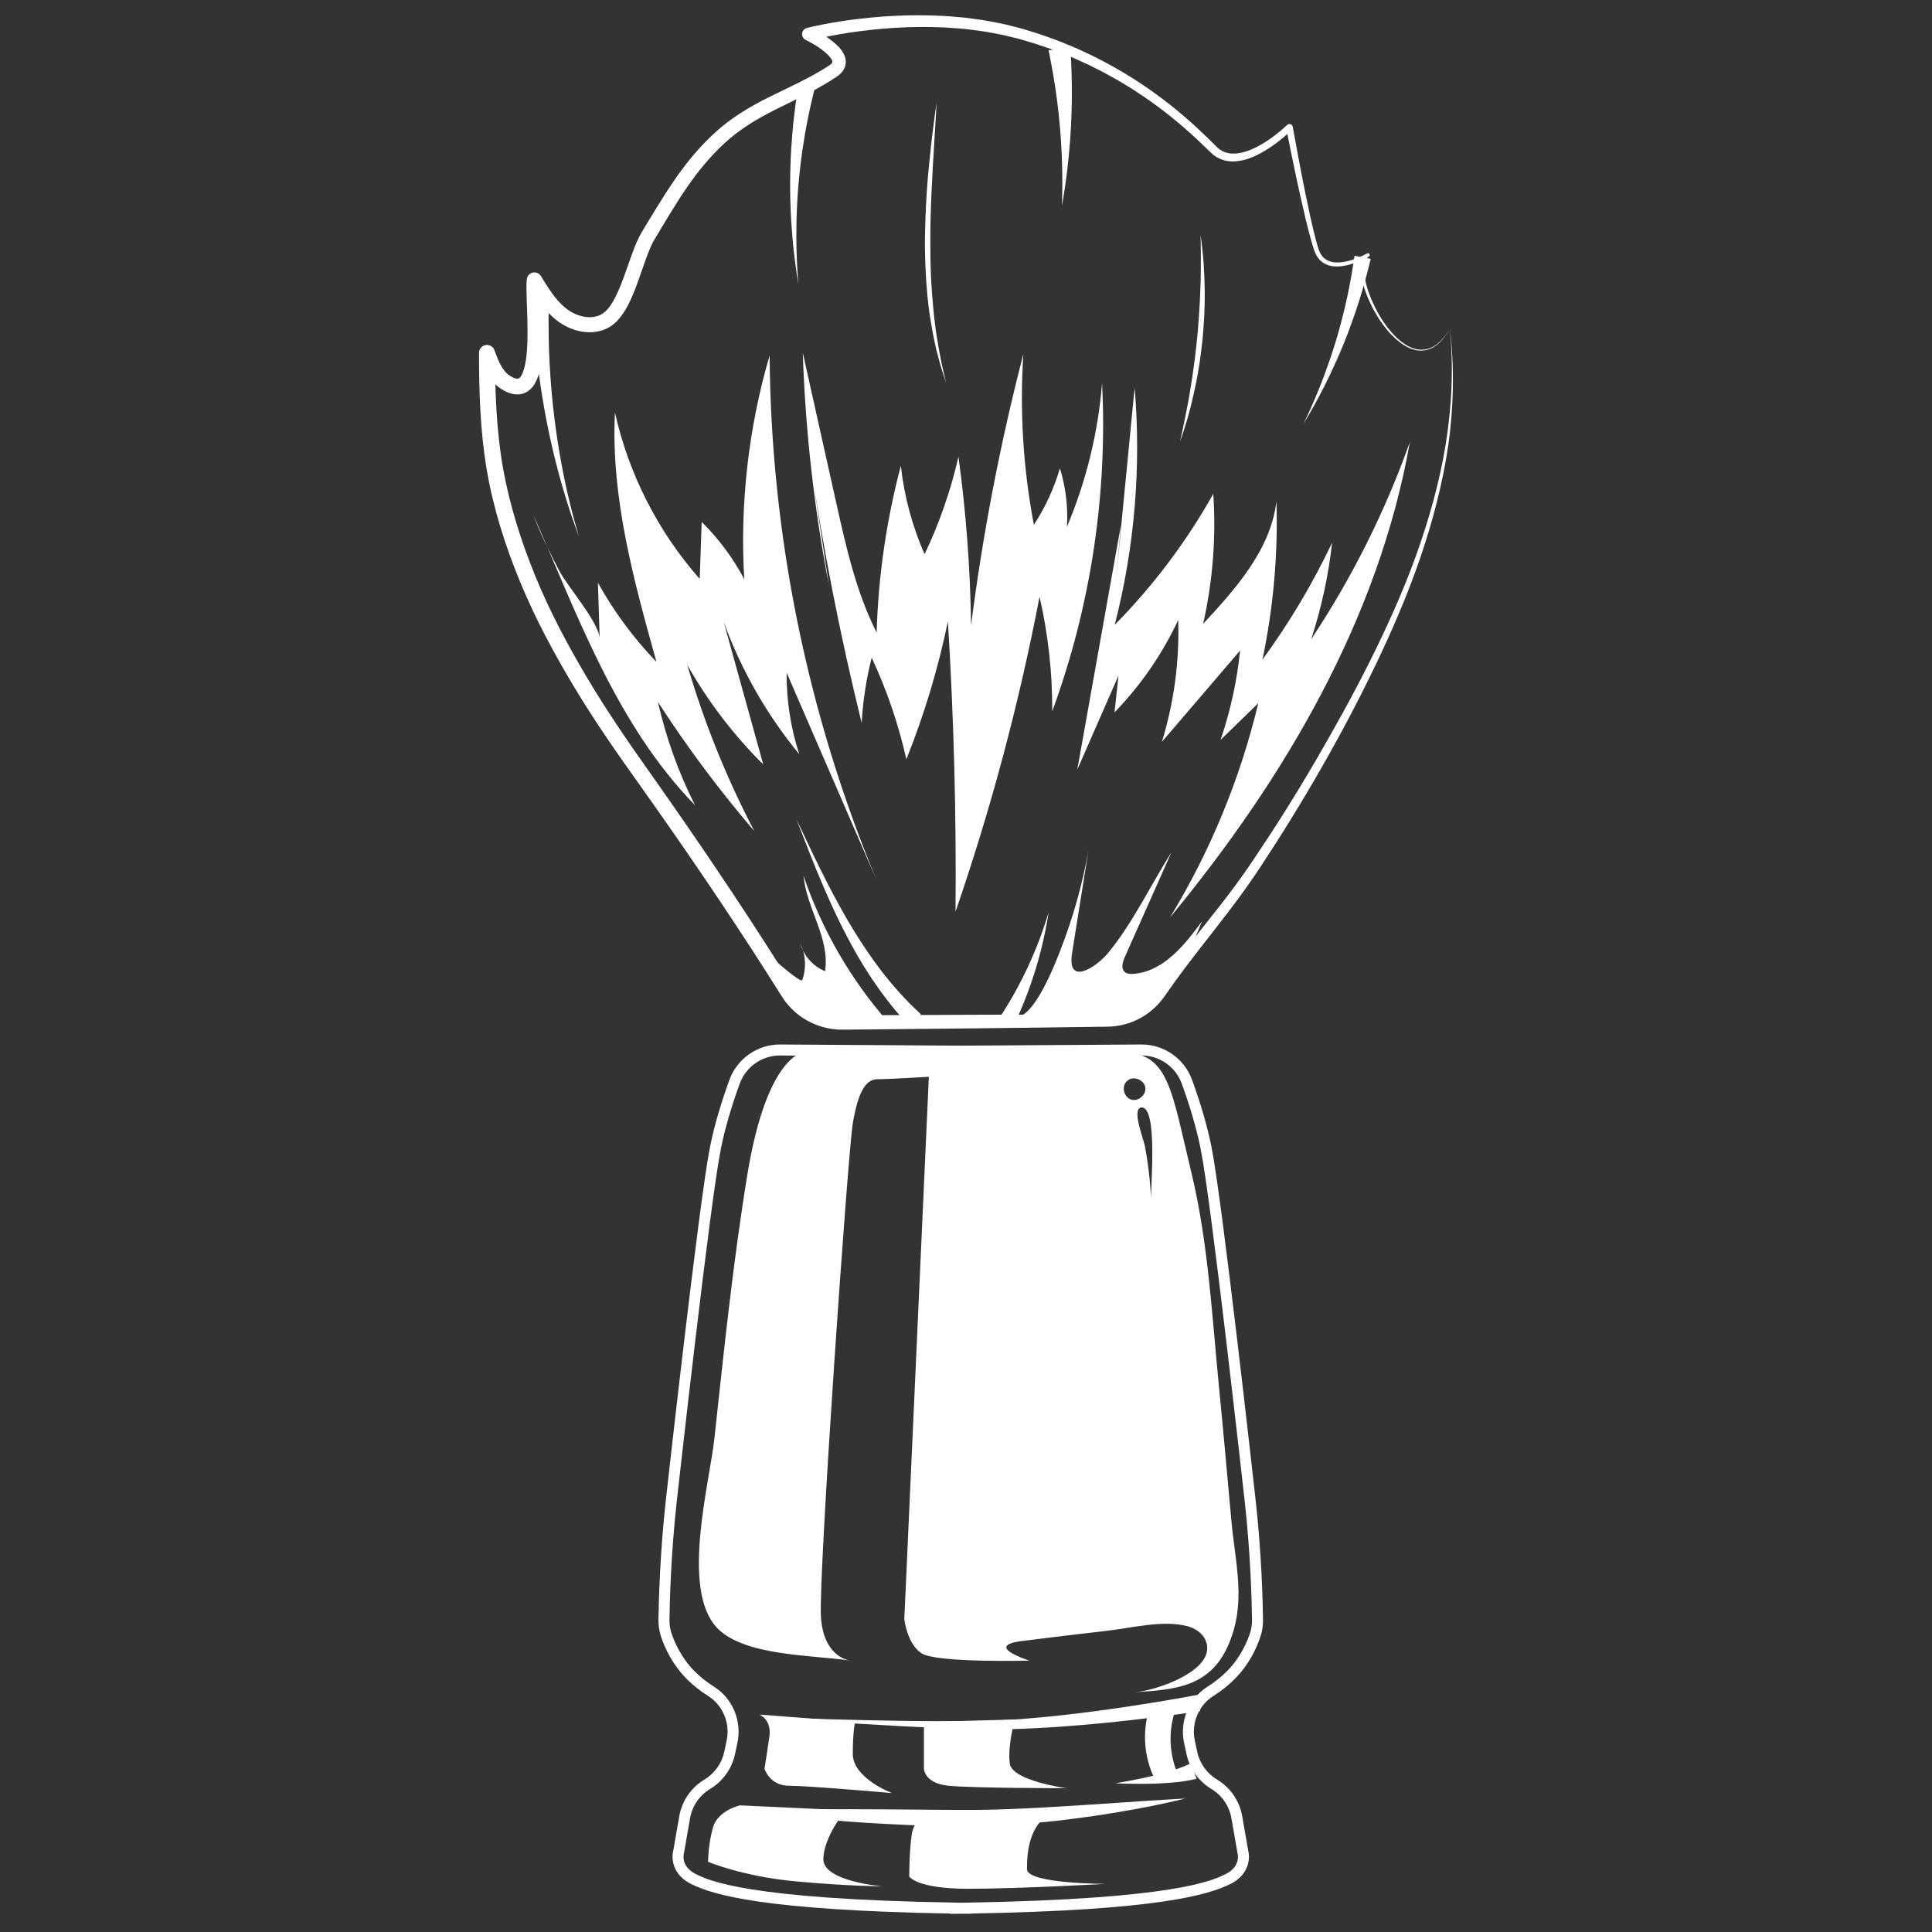 <svg xmlns="http://www.w3.org/2000/svg" xmlns:xlink="http://www.w3.org/1999/xlink" width="100" zoomAndPan="magnify" viewBox="0 0 675 675" height="100" preserveAspectRatio="xMidYMid meet" version="1.0"><rect x="0" y="0" width="675" height="675" fill="#333333" stroke="none"/><defs><clipPath id="02e4cc533c"><path d="M 167.363 5.336 L 507.617 5.336 L 507.617 359.902 L 167.363 359.902 Z M 167.363 5.336 " clip-rule="nonzero"/></clipPath><clipPath id="91861b494a"><path d="M 230 364.715 L 441.48 364.715 L 441.48 668.664 L 230 668.664 Z M 230 364.715 " clip-rule="nonzero"/></clipPath></defs><g clip-path="url(#02e4cc533c)"><path fill="#ffffff" d="M 506.555 114.918 C 505.902 115.891 505.383 116.945 504.605 117.828 C 503.918 118.777 503.07 119.594 502.184 120.363 C 501.699 120.695 501.238 121.062 500.73 121.363 C 500.191 121.594 499.68 121.906 499.109 122.074 C 497.984 122.41 496.781 122.598 495.602 122.441 L 494.715 122.34 L 493.859 122.102 C 493.277 121.973 492.738 121.723 492.191 121.484 C 491.113 121.004 490.105 120.363 489.164 119.656 C 488.219 118.953 487.324 118.172 486.508 117.324 C 485.66 116.508 484.898 115.598 484.16 114.688 C 482.68 112.855 481.383 110.879 480.242 108.824 C 479.094 106.77 478.09 104.633 477.27 102.418 C 476.863 101.309 476.508 100.18 476.203 99.031 C 475.91 97.879 475.68 96.711 475.539 95.52 C 475.453 94.32 475.359 93.102 475.629 91.863 C 475.859 90.664 476.395 89.316 477.633 88.551 L 478.246 89.59 C 475.828 90.961 473.293 92.027 470.57 92.68 C 469.207 92.969 467.801 93.191 466.355 93.074 C 464.918 93.043 463.438 92.566 462.188 91.734 C 461.582 91.281 460.988 90.809 460.582 90.168 C 460.07 89.598 459.781 88.922 459.488 88.25 C 459.145 87.57 458.992 86.914 458.777 86.281 C 458.566 85.645 458.375 84.988 458.191 84.328 C 457.43 81.691 456.793 79.078 456.145 76.441 C 453.637 65.91 451.453 55.328 449.367 44.715 L 451.34 45.328 C 448.484 48.109 445.434 50.543 442.031 52.617 C 438.645 54.625 434.852 56.434 430.5 56.398 C 428.348 56.387 426.105 55.691 424.32 54.383 C 423.844 54.086 423.473 53.688 423.051 53.336 L 422.004 52.324 L 419.941 50.328 C 417.18 47.699 414.363 45.113 411.426 42.688 C 408.5 40.246 405.492 37.906 402.391 35.695 C 400.836 34.598 399.285 33.492 397.68 32.469 C 396.102 31.402 394.492 30.391 392.852 29.422 C 391.238 28.414 389.578 27.48 387.91 26.566 C 386.262 25.613 384.566 24.758 382.863 23.906 C 381.18 23.02 379.453 22.227 377.715 21.449 L 375.121 20.266 L 372.477 19.195 C 368.973 17.723 365.375 16.48 361.766 15.297 L 356.363 13.664 L 350.754 12.293 C 347.027 11.539 343.398 10.836 339.598 10.434 L 336.777 10.082 L 333.941 9.871 C 332.047 9.742 330.16 9.555 328.258 9.539 C 324.465 9.379 320.664 9.406 316.867 9.523 C 313.066 9.668 309.273 9.922 305.492 10.309 C 301.711 10.711 297.934 11.18 294.191 11.824 C 290.461 12.457 286.68 13.195 283.105 14.113 L 283.488 9.891 C 286.941 11.641 290.145 13.434 293.102 16.469 C 293.816 17.258 294.531 18.156 295.043 19.406 C 295.562 20.598 295.734 22.438 295 23.871 C 294.301 25.305 293.301 26.121 292.312 26.809 L 290.043 28.273 C 286.832 30.273 283.621 31.984 280.363 33.629 L 270.68 38.41 C 264.332 41.605 258.328 45.234 253.27 49.914 C 251.906 51.152 250.719 52.332 249.516 53.59 C 248.312 54.852 247.148 56.16 246.02 57.5 C 243.766 60.184 241.668 63.016 239.676 65.941 C 237.68 68.863 235.785 71.883 233.918 74.938 C 232.086 77.965 230.121 81.172 228.402 84.113 C 226.828 86.965 225.723 90.336 224.523 93.715 C 223.336 97.109 222.191 100.586 220.648 104.043 C 219.863 105.766 219.031 107.496 217.918 109.18 C 216.785 110.836 215.523 112.555 213.543 113.852 L 213.195 114.105 L 213.105 114.164 L 213.062 114.199 L 212.91 114.285 L 212.762 114.367 L 212.164 114.688 C 211.699 114.906 211.02 115.211 210.508 115.371 C 209.441 115.746 208.344 115.926 207.25 116.043 C 205.066 116.199 202.918 115.926 200.922 115.297 C 198.918 114.688 197.047 113.746 195.34 112.547 C 194.809 112.168 194.594 111.988 194.168 111.656 C 193.762 111.312 193.344 110.969 192.988 110.633 C 192.246 109.957 191.562 109.242 190.906 108.516 C 188.301 105.574 186.336 102.352 184.445 99.281 L 189.379 98.277 C 189.285 99.047 189.277 100.262 189.305 101.375 L 189.414 104.859 L 189.672 111.969 C 189.734 114.359 189.758 116.762 189.699 119.188 C 189.633 121.613 189.492 124.062 189.137 126.566 C 188.957 127.816 188.711 129.086 188.352 130.379 C 187.984 131.672 187.484 133.012 186.648 134.367 C 185.836 135.695 184.266 137.215 182.207 137.645 C 180.172 138.07 178.438 137.531 177.043 136.953 C 176.375 136.602 175.793 136.324 175.09 135.879 C 174.711 135.641 173.816 134.977 173.355 134.52 C 172.27 133.508 171.387 132.367 170.672 131.207 C 169.238 128.875 168.352 126.488 167.527 124.242 L 172.914 123.312 C 172.938 136.656 173.426 150.191 175.668 163.152 C 177.973 176.188 181.984 188.938 187.016 201.254 C 192.059 213.59 198.355 225.414 205.195 236.918 C 212.035 248.438 219.625 259.473 227.434 270.473 C 243.016 292.547 258.191 314.914 272.641 337.781 C 274.441 340.598 276.246 343.605 277.996 346.297 C 279.648 348.648 281.957 350.785 284.559 352.227 C 287.176 353.68 290.121 354.535 293.113 354.723 C 294.523 354.785 296.375 354.734 298.016 354.734 L 303.074 354.707 L 343.551 354.527 L 384.027 354.449 C 385.723 354.434 387.43 354.488 388.91 354.336 C 390.367 354.191 391.914 353.867 393.348 353.383 C 396.246 352.41 398.93 350.777 401.121 348.621 C 402.25 347.527 403.133 346.402 404.109 345.012 C 405.078 343.637 406.066 342.262 407.086 340.887 C 409.113 338.145 411.164 335.449 413.262 332.789 C 421.621 322.133 430.281 311.855 437.703 300.695 C 445.234 289.547 452.414 278.156 459.215 266.539 C 466 254.895 472.543 243.164 478.578 231.098 C 484.586 219.074 490.148 206.785 494.723 194.137 C 499.27 181.484 502.93 168.484 505.109 155.199 C 507.23 141.918 507.879 128.355 506.555 114.918 C 508.188 128.32 507.883 141.941 506.039 155.344 C 504.082 168.73 500.633 181.875 496.277 194.688 C 491.898 207.5 486.527 219.934 480.691 232.152 C 474.844 244.309 468.523 256.316 461.809 268.039 C 455.098 279.781 448.004 291.309 440.555 302.598 C 433.145 314.008 424.488 324.5 416.312 335.152 C 414.266 337.816 412.258 340.508 410.301 343.215 C 409.328 344.559 408.363 345.934 407.406 347.324 C 406.461 348.707 405.277 350.266 403.984 351.527 C 401.391 354.129 398.191 356.133 394.707 357.344 C 392.953 357.949 391.18 358.355 389.285 358.559 C 387.406 358.758 385.734 358.707 384.059 358.742 L 343.586 359.254 L 303.109 359.664 L 298.051 359.711 C 296.316 359.711 294.797 359.781 292.836 359.707 C 289.09 359.492 285.398 358.434 282.113 356.621 C 278.812 354.781 276.012 352.266 273.781 349.105 C 271.844 346.148 270.172 343.371 268.328 340.508 C 253.867 317.801 238.652 295.547 223.039 273.586 C 215.188 262.613 207.43 251.426 200.449 239.766 C 193.465 228.105 186.992 216.066 181.773 203.434 C 176.551 190.812 172.371 177.68 170.055 164.117 C 167.762 150.449 167.348 136.902 167.363 123.285 C 167.363 121.758 168.609 120.516 170.141 120.516 C 171.34 120.516 172.363 121.289 172.75 122.355 C 173.535 124.539 174.328 126.598 175.371 128.297 C 175.887 129.145 176.473 129.879 177.113 130.48 C 177.504 130.84 177.555 130.891 178.16 131.305 C 178.449 131.488 178.934 131.727 179.305 131.934 C 180.07 132.254 180.715 132.359 181.012 132.289 C 181.289 132.23 181.621 132.047 182.051 131.391 C 182.875 130.062 183.441 127.918 183.742 125.773 C 184.059 123.602 184.203 121.328 184.273 119.043 C 184.34 116.75 184.324 114.43 184.27 112.102 L 184.039 105.059 L 183.938 101.465 C 183.93 100.223 183.891 99.07 184.082 97.492 C 184.258 96.039 185.578 95.008 187.031 95.184 C 187.867 95.285 188.562 95.758 188.973 96.422 L 189.016 96.492 C 190.879 99.555 192.703 102.52 194.883 104.988 C 197.074 107.469 199.562 109.391 202.48 110.254 C 205.355 111.172 208.469 111.031 210.625 109.504 C 212.789 108.07 214.504 104.977 215.898 101.922 C 217.312 98.797 218.449 95.418 219.652 92.016 C 220.875 88.625 222.012 85.094 223.926 81.621 C 225.852 78.352 227.672 75.414 229.582 72.277 C 231.484 69.191 233.434 66.109 235.512 63.09 C 237.59 60.066 239.797 57.102 242.188 54.273 C 243.383 52.863 244.625 51.48 245.91 50.141 C 247.199 48.797 248.586 47.445 249.891 46.266 C 255.457 41.148 261.953 37.297 268.469 34.043 L 278.195 29.285 C 281.387 27.715 284.555 26.059 287.488 24.281 L 289.77 22.836 C 290.262 22.512 290.664 22.102 290.754 21.895 C 290.859 21.699 290.859 21.578 290.711 21.121 C 290.555 20.691 290.168 20.117 289.68 19.582 C 287.641 17.387 284.508 15.469 281.559 13.969 L 281.461 13.922 C 280.359 13.363 279.918 12.016 280.477 10.914 C 280.785 10.312 281.336 9.902 281.941 9.754 C 285.832 8.801 289.621 8.105 293.484 7.496 C 297.336 6.867 301.203 6.434 305.082 6.059 C 308.957 5.707 312.848 5.488 316.742 5.379 C 320.637 5.305 324.535 5.316 328.43 5.52 C 330.383 5.559 332.324 5.77 334.27 5.926 L 337.184 6.176 L 340.09 6.566 C 343.941 7.012 347.871 7.812 351.672 8.629 L 357.266 10.062 L 362.895 11.824 C 366.582 13.074 370.254 14.387 373.828 15.934 L 376.523 17.059 L 379.168 18.301 C 380.938 19.113 382.695 19.949 384.41 20.871 C 386.141 21.762 387.867 22.66 389.543 23.648 C 391.242 24.602 392.93 25.57 394.566 26.621 C 396.23 27.629 397.867 28.684 399.469 29.789 C 401.098 30.852 402.668 31.996 404.242 33.137 C 407.387 35.43 410.434 37.844 413.383 40.371 C 416.355 42.875 419.191 45.527 421.973 48.234 L 424.035 50.273 L 425.047 51.285 C 425.367 51.547 425.641 51.879 425.988 52.09 C 427.301 53.078 428.887 53.613 430.582 53.664 C 434.004 53.773 437.547 52.285 440.738 50.441 C 443.941 48.566 446.988 46.215 449.688 43.676 L 449.719 43.648 C 450.188 43.211 450.926 43.23 451.363 43.699 C 451.523 43.867 451.621 44.074 451.664 44.293 C 453.559 54.906 455.555 65.52 457.867 76.043 C 458.461 78.664 459.062 81.305 459.754 83.871 C 459.922 84.516 460.098 85.16 460.297 85.809 C 460.504 86.457 460.652 87.125 460.926 87.652 C 461.168 88.223 461.391 88.805 461.797 89.246 C 462.109 89.781 462.578 90.145 463.043 90.52 C 464.02 91.18 465.191 91.613 466.457 91.66 C 467.707 91.793 469.008 91.609 470.281 91.359 C 472.824 90.809 475.336 89.801 477.637 88.551 L 477.656 88.539 C 477.949 88.383 478.316 88.488 478.473 88.781 C 478.629 89.07 478.527 89.426 478.246 89.59 C 477.426 90.066 476.965 91.055 476.746 92.098 C 476.492 93.148 476.555 94.289 476.617 95.414 C 476.73 96.543 476.934 97.668 477.191 98.781 C 477.473 99.898 477.797 101 478.172 102.094 C 478.941 104.266 479.883 106.387 480.961 108.434 C 482.035 110.48 483.266 112.449 484.676 114.285 C 485.383 115.195 486.105 116.102 486.918 116.926 C 487.703 117.777 488.555 118.559 489.461 119.266 C 490.363 119.98 491.332 120.625 492.367 121.113 C 492.887 121.355 493.402 121.613 493.961 121.75 L 494.789 121.996 L 495.637 122.113 C 496.773 122.297 497.934 122.137 499.035 121.836 C 499.594 121.691 500.098 121.395 500.633 121.184 C 501.137 120.906 501.598 120.547 502.086 120.234 C 502.973 119.496 503.832 118.707 504.539 117.781 C 505.336 116.922 505.879 115.875 506.555 114.918 " fill-opacity="1" fill-rule="nonzero"/></g><g clip-path="url(#91861b494a)"><path fill="#ffffff" d="M 335.867 664.777 L 336.465 664.785 L 337.348 664.742 C 410.609 663.562 423.871 656.93 428.23 654.754 C 433.422 652.156 432.5 648.016 432.379 647.551 L 430.227 635.234 C 429.484 630.969 426.93 627.246 423.215 625.016 C 418.785 622.355 415.621 617.93 414.539 612.875 L 413.699 608.961 C 412.059 601.312 415.348 593.406 421.879 589.289 C 424.371 587.719 426.629 585.93 428.586 583.973 C 433.441 579.117 435.781 573.477 436.746 570.547 C 437.223 569.09 437.453 567.516 437.43 565.875 C 437.344 559.582 436.926 542.98 434.895 524.688 C 434.422 520.438 423.285 420.383 419.492 401.434 C 418.133 394.648 415.848 386.75 412.879 378.598 C 410.734 372.703 405.113 368.766 398.867 368.766 C 398.836 368.766 398.805 368.766 398.773 368.766 L 335.676 369.176 L 272.555 368.766 C 272.52 368.766 272.488 368.766 272.457 368.766 C 266.215 368.766 260.59 372.703 258.449 378.594 C 255.477 386.75 253.191 394.648 251.836 401.434 C 248.043 420.383 236.906 520.438 236.434 524.688 C 234.398 542.988 233.98 559.582 233.895 565.875 C 233.871 567.516 234.102 569.09 234.582 570.547 C 235.543 573.477 237.883 579.117 242.738 583.973 C 244.695 585.93 246.953 587.719 249.449 589.289 C 255.98 593.406 259.266 601.312 257.629 608.961 L 256.789 612.875 C 255.703 617.934 252.543 622.355 248.109 625.016 C 244.395 627.246 241.84 630.969 241.098 635.234 L 238.941 647.57 C 238.824 648.016 237.906 652.156 243.098 654.754 C 247.457 656.93 260.719 663.562 333.98 664.742 Z M 332.031 668.664 L 332.031 668.551 C 267.117 667.406 249.207 662.098 241.379 658.188 C 234.922 654.957 234.52 649.277 235.223 646.625 L 237.316 634.578 C 238.25 629.211 241.461 624.527 246.133 621.727 C 249.66 619.609 252.172 616.094 253.035 612.074 L 253.875 608.156 C 255.18 602.074 252.578 595.801 247.402 592.539 C 244.668 590.816 242.184 588.844 240.027 586.688 C 234.879 581.539 232.242 575.719 230.934 571.742 C 230.324 569.883 230.027 567.891 230.055 565.82 C 230.145 559.48 230.566 542.73 232.617 524.266 C 233.09 520.008 244.25 419.793 248.07 400.676 C 249.484 393.605 251.762 385.734 254.84 377.281 C 257.535 369.879 264.605 364.926 272.457 364.926 C 272.5 364.926 272.539 364.926 272.578 364.926 L 335.676 365.336 L 398.75 364.926 C 406.613 364.855 413.777 369.84 416.484 377.281 C 419.562 385.734 421.84 393.605 423.258 400.676 C 427.078 419.793 438.234 520.008 438.707 524.266 C 440.762 542.723 441.184 559.477 441.27 565.82 C 441.297 567.887 441.004 569.883 440.391 571.742 C 439.086 575.723 436.445 581.539 431.301 586.688 C 429.141 588.844 426.66 590.816 423.922 592.539 C 418.75 595.801 416.148 602.074 417.449 608.156 L 418.293 612.074 C 419.152 616.094 421.668 619.609 425.191 621.727 C 429.863 624.527 433.078 629.211 434.008 634.578 L 436.105 646.625 C 436.809 649.277 436.406 654.957 429.945 658.188 C 422.121 662.098 404.207 667.406 339.297 668.551 L 339.297 668.609 L 337.348 668.637 L 335.633 668.609 L 332.031 668.664 " fill-opacity="1" fill-rule="nonzero"/></g><path fill="#ffffff" d="M 265.379 599.047 C 265.379 599.047 269.668 600.758 268.809 606.758 C 267.953 612.758 267.094 617.902 267.094 617.902 C 267.094 617.902 268.809 623.898 275.664 623.898 C 282.523 623.898 311.664 626.469 311.664 626.469 C 311.664 626.469 297.949 621.328 297.949 612.758 C 297.949 604.188 298.809 601.617 298.809 601.617 L 265.379 599.047 " fill-opacity="1" fill-rule="nonzero"/><path fill="#ffffff" d="M 258.523 630.758 C 258.523 630.758 250.809 632.473 249.098 638.473 C 247.383 644.469 247.383 650.469 247.383 650.469 C 247.383 650.469 259.383 655.613 278.238 657.328 C 297.094 659.043 308.234 659.043 308.234 659.043 C 308.234 659.043 287.664 657.328 287.664 649.613 C 287.664 641.898 295.379 632.473 295.379 632.473 L 258.523 630.758 " fill-opacity="1" fill-rule="nonzero"/><path fill="#ffffff" d="M 327.125 634.102 C 322.918 634.281 319.277 635.758 318.52 641.043 C 317.664 647.043 317.664 655.613 317.664 655.613 C 317.664 655.613 320.234 659.898 338.234 659.898 C 356.234 659.898 386.23 658.184 386.23 658.184 C 386.23 658.184 358.828 658.184 358.805 653.047 C 358.773 645.719 360.098 638.043 366.578 633.617 C 357.023 635.047 347.32 635.477 337.676 634.91 C 334.703 634.738 330.711 633.953 327.125 634.102 " fill-opacity="1" fill-rule="nonzero"/><path fill="#ffffff" d="M 322.809 601.617 L 322.809 617.902 C 322.809 617.902 322.809 623.043 331.379 623.898 C 339.949 624.758 372.52 624.758 372.52 624.758 C 372.52 624.758 353.66 622.188 352.805 616.188 C 351.949 610.188 354.52 600.758 354.52 600.758 L 322.809 601.617 " fill-opacity="1" fill-rule="nonzero"/><path fill="#ffffff" d="M 419.285 597.84 C 419.285 597.84 409.719 599.324 395.328 600.957 C 388.133 601.766 379.723 602.609 370.688 603.258 C 366.172 603.586 361.492 603.84 356.734 604.02 C 354.355 604.117 351.953 604.133 349.543 604.195 C 347.129 604.188 344.707 604.199 342.285 604.148 C 332.656 603.941 323.012 603.508 314.004 603.035 C 304.988 602.562 296.582 602.035 289.379 601.559 C 274.973 600.598 265.379 599.824 265.379 599.824 C 265.379 599.824 274.996 600.238 289.422 600.66 C 296.637 600.867 305.051 601.078 314.066 601.215 C 323.09 601.352 332.684 601.422 342.301 601.27 C 344.688 601.23 347.078 601.129 349.453 601.047 C 351.832 600.898 354.199 600.793 356.551 600.609 C 361.25 600.254 365.871 599.832 370.336 599.34 C 379.266 598.363 387.582 597.211 394.691 596.141 C 408.922 593.988 418.316 592.164 418.316 592.164 L 419.285 597.84 " fill-opacity="1" fill-rule="nonzero"/><path fill="#ffffff" d="M 414.098 628.363 C 414.098 628.363 411.758 628.965 407.633 629.871 C 403.508 630.766 397.598 631.973 390.461 633.148 C 386.895 633.75 383.023 634.379 378.91 634.91 C 374.801 635.473 370.465 636.055 365.957 636.48 C 361.449 636.922 356.781 637.387 352.02 637.637 C 347.262 637.902 342.402 638.062 337.531 638.09 C 332.742 638.047 327.879 637.953 323.145 637.82 C 318.402 637.73 313.742 637.434 309.23 637.223 C 304.723 637.02 300.367 636.699 296.238 636.398 C 292.113 636.121 288.215 635.777 284.617 635.438 C 270.227 634.141 260.676 632.645 260.676 632.645 C 260.676 632.645 270.328 632.203 284.758 632.137 C 291.973 632.07 300.383 632.086 309.383 632.16 C 313.883 632.195 318.531 632.227 323.254 632.266 C 327.98 632.332 332.734 632.348 337.559 632.336 C 342.305 632.375 347.062 632.289 351.754 632.09 C 356.445 631.867 361.074 631.73 365.555 631.441 C 370.035 631.168 374.371 630.902 378.48 630.652 C 382.594 630.379 386.484 630.121 390.078 629.883 C 404.449 628.883 414.098 628.363 414.098 628.363 " fill-opacity="1" fill-rule="nonzero"/><path fill="#ffffff" d="M 389.66 623.043 C 389.66 623.043 396.59 621.965 403.316 620.297 C 406.68 619.477 409.98 618.508 412.336 617.637 C 413.504 617.188 414.477 616.82 415.102 616.512 C 415.742 616.219 416.102 616.055 416.102 616.055 L 418.07 621.461 C 418.07 621.461 417.609 621.566 416.801 621.75 C 415.992 621.957 414.855 622.133 413.5 622.348 C 410.793 622.75 407.242 623.027 403.711 623.148 C 396.645 623.41 389.66 623.043 389.66 623.043 " fill-opacity="1" fill-rule="nonzero"/><path fill="#ffffff" d="M 209.523 223.297 C 209.316 216.734 209.109 210.168 208.906 203.605 C 214.484 213.656 221.379 222.977 229.352 231.258 C 221.402 202.762 213.383 173.656 214.848 144.109 C 219.621 165.574 229.918 185.785 244.469 202.266 C 244.699 195.625 244.926 188.988 245.152 182.348 C 251.094 188.199 256.129 194.973 260.02 202.352 C 258.477 176.035 261.492 149.461 268.891 124.16 C 269.328 186.926 282.105 249.586 306.277 307.508 C 295.797 283.348 285.316 259.184 274.836 235.02 C 274.762 244.672 276.254 254.336 279.246 263.516 C 267.906 249.738 258.93 234.016 252.836 217.242 C 257.445 233.855 262.059 250.477 266.668 267.094 C 256.277 256.785 247.316 245.039 240.117 232.293 C 245.98 252.355 253.836 271.84 263.535 290.352 C 251.312 276.098 240.055 261.02 229.863 245.246 C 232.684 257.734 237.043 269.879 242.809 281.309 C 215.375 253.133 201.887 215.18 186.34 179.883 C 188.863 186.664 192.121 193.172 195.484 199.566 C 198.359 205.027 209.523 217.773 209.523 223.297 " fill-opacity="1" fill-rule="nonzero"/><path fill="#ffffff" d="M 282.809 159.312 C 287.371 190.676 293.461 221.82 301.051 252.59 C 301.48 244.902 302.656 237.25 304.555 229.785 C 309.855 241.137 313.926 253.062 316.664 265.289 C 322.91 249.699 327.773 233.559 331.172 217.109 C 333.258 250.863 334.145 284.691 333.84 318.512 C 346.219 282.594 356.039 245.793 363.199 208.492 C 366.207 221.594 367.695 235.051 367.629 248.5 C 381.047 211.965 387.012 172.719 385.043 133.852 C 383.664 151.098 379.5 168.117 372.762 184.051 C 373.188 177.164 372.352 170.199 370.316 163.605 C 368.27 170.59 365.195 177.27 361.219 183.363 C 357.477 163.734 356.238 143.637 357.535 123.699 C 349.461 154.867 343.355 186.543 339.27 218.48 C 339.008 198.777 337.535 179.09 334.863 159.562 C 332.184 171.312 328.211 182.762 323.031 193.641 C 318.73 183.84 315.918 173.387 314.73 162.754 C 309.691 181.766 306.852 201.363 306.281 221.023 C 299.133 206.855 295.617 191.18 292.164 175.688 C 288.266 158.199 284.367 140.707 280.469 123.215 C 281.391 150.574 284.461 177.852 289.645 204.73 L 282.809 159.312 " fill-opacity="1" fill-rule="nonzero"/><path fill="#ffffff" d="M 391.637 183.402 C 386.547 211.902 381.465 240.402 376.379 268.902 C 381.176 257.949 385.973 246.996 390.773 236.047 C 390.312 240.324 389.852 244.602 389.395 248.883 C 398.527 239.465 406.078 228.52 411.637 216.633 C 412.102 231.004 410.168 245.453 405.938 259.195 C 415.047 248.555 424.152 237.914 433.262 227.277 C 432.184 237.898 429.887 248.398 426.438 258.508 C 430.832 254.227 435.227 249.953 439.621 245.668 C 433.309 272.047 422.844 297.43 408.734 320.594 C 448.684 272.211 481.711 216.219 492.578 154.422 C 483.965 178.684 472.359 201.879 458.109 223.32 C 461.684 212.371 464.133 201.059 465.414 189.613 C 458.594 203.949 450.438 217.645 441.078 230.469 C 444.891 212.289 446.535 193.66 445.965 175.098 C 443.992 191.93 431.879 205.551 420.348 217.965 C 423.715 203.102 424.918 187.746 423.895 172.539 C 414.531 189.242 402.914 204.676 389.461 218.301 C 396.398 191.332 398.762 163.199 396.418 135.449 C 394.199 158.309 391.977 181.16 389.758 204.016 L 391.637 183.402 " fill-opacity="1" fill-rule="nonzero"/><path fill="#ffffff" d="M 278.93 99.27 C 278.93 99.27 278.762 98.203 278.469 96.344 C 278.18 94.484 277.789 91.812 277.43 88.598 C 277.039 85.387 276.719 81.617 276.449 77.57 C 276.203 73.523 276.066 69.195 276.047 64.859 C 276.059 60.523 276.188 56.184 276.422 52.113 C 276.688 48.047 277 44.25 277.387 41.004 C 277.746 37.758 278.133 35.059 278.422 33.172 C 278.715 31.285 278.883 30.207 278.883 30.207 L 284.52 31.383 C 284.52 31.383 284.27 32.418 283.832 34.223 C 283.395 36.027 282.801 38.617 282.188 41.75 C 281.543 44.879 280.93 48.555 280.336 52.508 C 279.773 56.469 279.293 60.715 278.922 64.973 C 278.586 69.238 278.363 73.516 278.27 77.535 C 278.203 81.555 278.203 85.312 278.328 88.535 C 278.418 91.754 278.582 94.434 278.715 96.316 C 278.852 98.191 278.93 99.27 278.93 99.27 " fill-opacity="1" fill-rule="nonzero"/><path fill="#ffffff" d="M 412.277 154.309 C 412.277 154.309 412.52 153.191 412.938 151.242 C 413.395 149.293 413.934 146.512 414.598 143.168 C 414.945 141.504 415.266 139.688 415.598 137.762 C 415.945 135.844 416.207 133.805 416.57 131.711 C 417.184 127.504 417.773 123.012 418.223 118.5 C 418.672 113.992 418.98 109.473 419.207 105.23 C 419.27 103.105 419.414 101.051 419.449 99.102 C 419.508 97.152 419.551 95.312 419.539 93.605 C 419.547 90.203 419.57 87.352 419.508 85.363 C 419.48 83.371 419.469 82.23 419.469 82.23 C 419.469 82.23 419.617 83.359 419.879 85.336 C 420.008 86.328 420.129 87.535 420.262 88.918 C 420.406 90.301 420.551 91.867 420.617 93.578 C 420.82 96.996 420.953 100.996 420.898 105.285 C 420.828 107.426 420.812 109.641 420.645 111.887 C 420.531 114.133 420.316 116.41 420.129 118.691 C 419.859 120.965 419.621 123.238 419.289 125.465 C 419.008 127.699 418.586 129.875 418.23 131.988 C 417.434 136.203 416.52 140.094 415.648 143.41 C 415.242 145.07 414.789 146.574 414.375 147.906 C 413.973 149.242 413.617 150.395 413.297 151.344 C 412.648 153.227 412.277 154.309 412.277 154.309 " fill-opacity="1" fill-rule="nonzero"/><path fill="#ffffff" d="M 327.211 35.938 C 327.211 35.938 327.133 37.477 326.992 40.164 C 326.828 42.852 326.598 46.691 326.324 51.297 C 326.188 53.602 326.039 56.09 325.883 58.73 C 325.75 61.367 325.605 64.148 325.461 67.023 C 325.188 72.773 325.016 78.906 325.043 85.035 C 325.074 88.098 325.043 91.164 325.184 94.176 C 325.25 97.191 325.473 100.148 325.66 103.02 C 325.945 105.871 326.109 108.648 326.441 111.254 C 326.75 113.871 327.051 116.344 327.461 118.609 C 327.809 120.883 328.184 122.957 328.559 124.789 C 328.902 126.629 329.223 128.23 329.562 129.531 C 330.172 132.152 330.52 133.652 330.52 133.652 C 330.52 133.652 330.043 132.191 329.203 129.629 C 328.77 128.348 328.336 126.77 327.863 124.949 C 327.621 124.043 327.359 123.07 327.086 122.055 C 326.844 121.027 326.641 119.934 326.398 118.805 C 325.891 116.543 325.48 114.066 325.059 111.445 C 324.609 108.824 324.297 106.043 324 103.16 C 323.77 100.273 323.504 97.289 323.395 94.25 C 323.211 91.215 323.191 88.125 323.129 85.039 C 323.184 78.863 323.445 72.699 323.801 66.926 C 324.188 61.16 324.762 55.797 325.254 51.203 C 325.73 46.613 326.289 42.801 326.621 40.129 C 326.996 37.465 327.211 35.938 327.211 35.938 " fill-opacity="1" fill-rule="nonzero"/><path fill="#ffffff" d="M 366.367 318.738 C 366.367 318.738 365.996 321.324 365.223 325.184 C 364.465 329.039 363.223 334.152 361.656 339.199 C 360.094 344.242 358.211 349.207 356.633 352.867 C 355.066 356.535 353.887 358.934 353.887 358.934 L 348.883 356.086 C 348.883 356.086 350.32 353.969 352.305 350.668 C 354.301 347.371 356.773 342.848 358.973 338.16 C 361.168 333.477 363.082 328.637 364.355 324.945 C 365.641 321.258 366.367 318.738 366.367 318.738 " fill-opacity="1" fill-rule="nonzero"/><path fill="#ffffff" d="M 278.23 286.145 C 278.23 286.145 280.426 290.793 283.723 297.762 C 287.047 304.707 291.633 313.902 296.832 322.695 C 298.164 324.871 299.461 327.062 300.852 329.152 C 302.191 331.27 303.617 333.277 304.973 335.227 C 306.387 337.137 307.723 339.008 309.094 340.695 C 310.449 342.387 311.738 343.984 313.004 345.387 C 314.227 346.824 315.406 348.09 316.477 349.184 C 317.527 350.301 318.453 351.258 319.262 351.996 C 320.844 353.508 321.75 354.371 321.75 354.371 L 317.723 358.488 C 317.723 358.488 316.836 357.512 315.281 355.809 C 314.488 354.969 313.59 353.898 312.574 352.66 C 311.539 351.438 310.402 350.035 309.238 348.453 C 308.023 346.902 306.809 345.16 305.531 343.312 C 304.242 341.477 303.004 339.461 301.691 337.402 C 300.445 335.305 299.133 333.156 297.922 330.906 C 296.656 328.688 295.5 326.367 294.305 324.074 C 289.672 314.816 285.734 305.293 282.898 298.121 C 280.098 290.938 278.23 286.145 278.23 286.145 " fill-opacity="1" fill-rule="nonzero"/><path fill="#ffffff" d="M 455.418 148.078 C 455.418 148.078 455.832 147.207 456.559 145.672 C 457.281 144.137 458.289 141.938 459.422 139.262 C 461.715 133.93 464.434 126.688 466.672 119.316 C 468.906 111.949 470.652 104.461 471.691 98.812 C 472.23 95.988 472.609 93.625 472.855 91.969 C 473.102 90.316 473.242 89.371 473.242 89.371 L 478.898 90.43 C 478.898 90.43 478.668 91.379 478.258 93.055 C 477.848 94.723 477.234 97.105 476.414 99.934 C 474.816 105.602 472.332 113.047 469.383 120.281 C 466.43 127.52 463.023 134.531 460.23 139.652 C 458.852 142.219 457.637 144.328 456.773 145.789 C 455.91 147.25 455.418 148.078 455.418 148.078 " fill-opacity="1" fill-rule="nonzero"/><path fill="#ffffff" d="M 202.258 187.492 C 202.258 187.492 201.809 186.242 201.02 184.055 C 200.238 181.863 199.141 178.715 197.969 174.902 C 195.555 167.281 192.855 156.945 190.84 146.441 C 188.812 135.941 187.484 125.301 186.844 117.277 C 186.504 113.27 186.309 109.918 186.203 107.57 C 186.098 105.223 186.039 103.883 186.039 103.883 L 191.793 103.871 C 191.793 103.871 191.766 105.188 191.711 107.488 C 191.66 109.789 191.629 113.082 191.695 117.035 C 191.789 124.941 192.383 135.492 193.684 145.996 C 194.969 156.492 196.953 166.926 198.836 174.66 C 199.746 178.539 200.625 181.738 201.254 183.98 C 201.891 186.215 202.258 187.492 202.258 187.492 " fill-opacity="1" fill-rule="nonzero"/><path fill="#ffffff" d="M 371.016 71.949 C 371.016 71.949 371.164 68.5 371.156 63.34 C 371.164 58.18 370.922 51.312 370.336 44.5 C 369.746 37.684 368.816 30.93 367.934 25.91 C 367.066 20.883 366.344 17.57 366.344 17.57 L 373.949 16.52 C 373.949 16.52 374.215 20.02 374.379 25.266 C 374.559 30.508 374.539 37.496 374.172 44.441 C 373.801 51.387 373.082 58.285 372.355 63.422 C 371.641 68.562 371.016 71.949 371.016 71.949 " fill-opacity="1" fill-rule="nonzero"/><path fill="#ffffff" d="M 403.512 621.695 C 399.734 614.195 398.996 605.211 401.508 597.195 C 404.074 596.828 406.934 596.602 409.496 596.234 C 409.922 596.172 410.449 596.152 410.68 596.516 C 410.855 596.805 410.746 597.176 410.637 597.492 C 408.098 604.828 408.477 613.133 411.664 620.207 C 408.875 620.449 406.203 620.898 403.512 621.695 " fill-opacity="1" fill-rule="nonzero"/><path fill="#ffffff" d="M 402.148 418.879 C 401.875 412.594 401.133 406.332 399.941 400.16 C 399.473 397.742 395.219 387.156 398.82 386.938 C 404.59 386.594 401.977 414.961 402.148 418.879 Z M 395.23 384.188 C 392.781 383.441 391.777 379.895 393.465 377.977 L 394.312 377.258 C 396.48 375.902 399.816 377.473 400.152 380.008 C 400.488 382.543 397.676 384.93 395.23 384.188 Z M 430.211 531.234 C 428.812 515.871 427.461 500.508 425.945 485.156 C 423.477 460.18 422.16 434.09 416.23 409.625 C 409.375 381.34 408.516 368.484 393.09 367.629 C 377.66 366.77 280.809 367.629 280.809 367.629 C 280.809 367.629 267.953 368.484 261.094 410.48 C 256.121 440.949 252.941 471.734 249.613 502.41 C 247.875 518.414 237.789 555.246 250.5 568.715 C 259.871 578.645 283.977 578.199 296.953 580.168 C 295.816 580 287.605 578.32 286.809 564.758 C 285.953 550.188 296.238 402.766 297.949 392.484 C 299.664 382.195 302.234 377.055 306.523 377.055 C 310.809 377.055 324.52 376.199 324.52 376.199 L 315.949 565.617 C 315.949 565.617 316.809 574.188 321.949 577.617 C 327.094 581.047 359.66 580.188 359.66 580.188 C 359.66 580.188 343.379 575.047 357.09 573.332 C 366.914 572.102 376.742 570.883 386.586 569.789 C 395.191 568.828 406.273 565.887 414.852 568.152 C 417.621 568.887 420.27 570.664 421.305 573.336 C 425.305 583.652 403.434 590.785 396.598 591.207 C 410.355 590.355 422.535 589.414 428.949 575.18 C 435.66 560.301 431.617 546.664 430.211 531.234 " fill-opacity="1" fill-rule="nonzero"/><path fill="#ffffff" d="M 296.953 580.168 C 297.039 580.184 297.094 580.188 297.094 580.188 C 297.051 580.184 297 580.176 296.953 580.168 " fill-opacity="1" fill-rule="nonzero"/><path fill="#ffffff" d="M 280.301 342.414 C 281.762 338.34 281.539 333.691 279.691 329.777 C 280.883 334.035 284.145 337.664 288.25 339.305 C 290.078 327.953 281.789 317.414 280.723 305.965 C 287.055 324.598 297.066 341.973 310.008 356.797 C 302.652 353.734 293.922 358.246 286.367 355.727 C 281.547 354.117 278.059 349.898 275.543 345.48 C 273.762 342.355 272.043 339.102 271.043 335.699 C 271.535 336.293 279.898 343.531 280.301 342.414 " fill-opacity="1" fill-rule="nonzero"/><path fill="#ffffff" d="M 377.434 355.703 C 382.031 355.75 386.688 355.789 391.141 354.652 C 398.465 352.781 404.723 347.816 409.348 341.84 C 413.977 335.859 417.133 328.887 419.949 321.875 C 413.809 330.316 406.316 339.543 395.902 340.25 C 394.863 340.32 393.715 340.262 392.941 339.566 C 391.566 338.336 392.215 336.098 392.965 334.414 C 398.41 322.184 403.852 309.949 409.297 297.723 C 402.105 309.145 395.699 322.566 387.129 332.969 C 383.305 337.609 372.645 345 374.566 332.949 C 376.469 321.027 378.371 309.105 380.273 297.184 C 378.145 309.098 374.844 320.801 370.441 332.074 C 368.852 336.148 361.336 355.82 354.824 355.316 C 362.281 355.895 369.926 355.633 377.434 355.703 " fill-opacity="1" fill-rule="nonzero"/></svg>